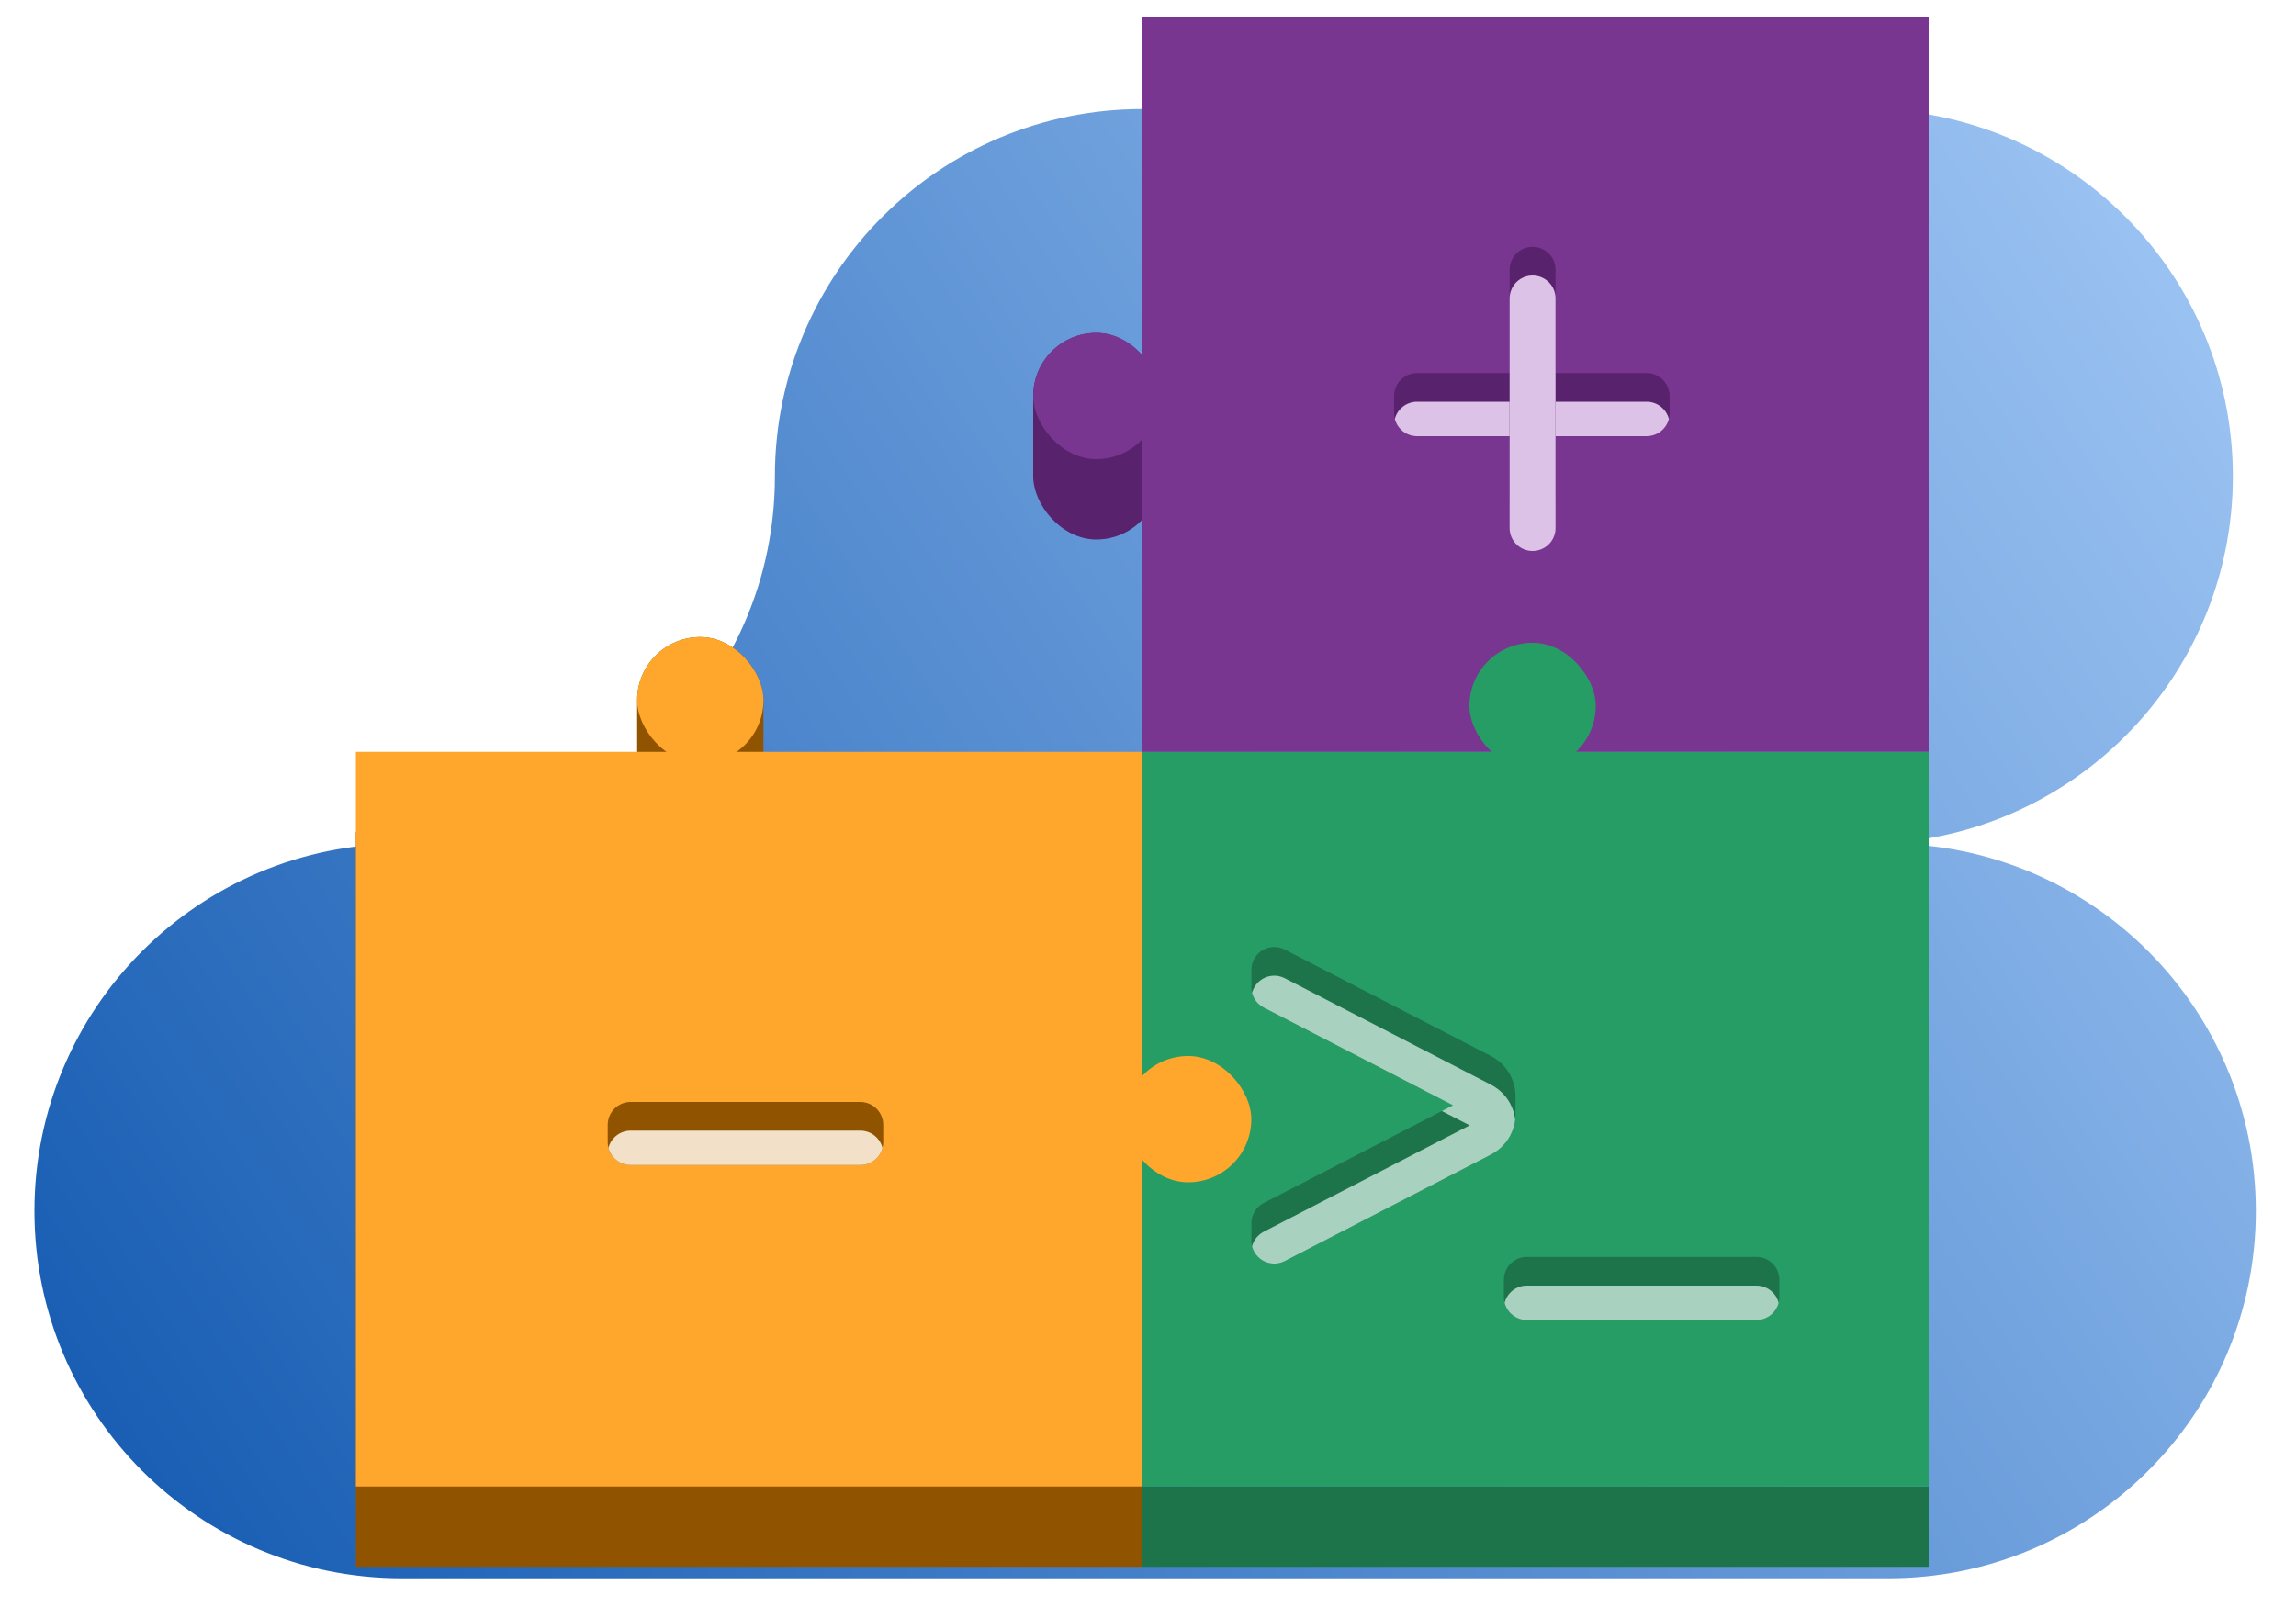 <svg width="400" height="280" viewBox="0 0 400 280" fill="none" xmlns="http://www.w3.org/2000/svg">
<path fill-rule="evenodd" clip-rule="evenodd" d="M199 19C163.654 19 135 47.654 135 83V83C135 118.346 106.346 147 71 147H70C34.654 147 6 175.654 6 211C6 246.346 34.654 275 70 275H329C364.346 275 393 246.346 393 211C393 175.654 364.346 147 329 147H325C360.346 147 389 118.346 389 83C389 47.654 360.346 19 325 19H199Z" fill="url(#paint0_linear_6_690)"/>
<rect x="180" y="58" width="22" height="36" rx="11" fill="#59226C"/>
<rect x="180" y="58" width="22" height="22" rx="11" fill="#793691"/>
<rect x="111" y="111" width="22" height="34" rx="11" fill="#905400"/>
<path d="M199 259H336V273H199V259Z" fill="url(#paint1_linear_6_690)"/>
<path d="M199 131H336V259H199V131Z" fill="#279D66"/>
<path fill-rule="evenodd" clip-rule="evenodd" d="M264.019 191.584C264.201 188.613 262.763 185.555 259.706 183.976L223.836 165.446C221.873 164.432 219.46 165.201 218.446 167.164C218.061 167.911 217.933 168.722 218.031 169.497C217.988 169.832 217.989 170.168 218.031 170.497C217.988 170.832 217.989 171.168 218.031 171.497C217.826 173.115 218.631 174.762 220.164 175.554L253.131 192.584L220.164 209.613C218.631 210.406 217.826 212.052 218.031 213.67C217.989 213.999 217.988 214.335 218.031 214.67C217.989 214.999 217.988 215.335 218.031 215.67C217.933 216.445 218.061 217.257 218.446 218.003C219.46 219.966 221.873 220.735 223.836 219.721L259.706 201.191C262.763 199.612 264.201 196.554 264.019 193.584C264.04 193.251 264.04 192.917 264.019 192.584C264.04 192.251 264.04 191.917 264.019 191.584Z" fill="#1D744B"/>
<path fill-rule="evenodd" clip-rule="evenodd" d="M263.973 195.083C263.671 192.625 262.248 190.289 259.706 188.976L223.836 170.446C221.873 169.432 219.46 170.201 218.446 172.164C218.306 172.435 218.2 172.715 218.126 172.999C218.401 174.063 219.111 175.01 220.164 175.554L253.131 192.584L251.195 193.584L256.035 196.084L220.164 214.613C219.111 215.158 218.401 216.105 218.126 217.169C218.2 217.453 218.306 217.732 218.446 218.003C219.46 219.966 221.873 220.735 223.836 219.721L258.891 201.613L259.706 201.191C262.249 199.878 263.671 197.541 263.973 195.083Z" fill="#A9D1BF"/>
<path d="M306 226H266V223H306V226Z" stroke="#1D744B" stroke-width="8" stroke-linecap="round" stroke-linejoin="round"/>
<path fill-rule="evenodd" clip-rule="evenodd" d="M309.874 227.001C309.43 228.725 307.864 230 306 230H266C264.136 230 262.57 228.725 262.126 226.999C262.57 225.275 264.136 224 266 224H306C307.864 224 309.43 225.275 309.874 227.001Z" fill="#A9D1BF"/>
<path d="M62 145H199V273H62V145Z" fill="#905400"/>
<rect x="62" y="131" width="137" height="128" fill="#FFA72D"/>
<path d="M149.874 199H109.874V196H149.874V199Z" stroke="#905400" stroke-width="8" stroke-linecap="round" stroke-linejoin="round"/>
<path fill-rule="evenodd" clip-rule="evenodd" d="M153.748 200.001C153.304 201.725 151.738 203 149.874 203H109.874C108.01 203 106.444 201.725 106 199.999C106.444 198.275 108.01 197 109.874 197H149.874C151.738 197 153.304 198.275 153.748 200.001Z" fill="#F2E1C8"/>
<path d="M199 3H336V131H199V3Z" fill="#793691"/>
<path d="M286.874 72H246.874V69H286.874V72Z" stroke="#59226C" stroke-width="8" stroke-linecap="round" stroke-linejoin="round"/>
<path fill-rule="evenodd" clip-rule="evenodd" d="M290.748 73.001C290.304 74.725 288.738 76 286.874 76H246.874C245.01 76 243.444 74.725 243 72.999C243.444 71.275 245.01 70 246.874 70H286.874C288.738 70 290.304 71.275 290.748 73.001Z" fill="#DCC2E6"/>
<path d="M267 87V47H267V87H267Z" stroke="#59226C" stroke-width="8" stroke-linecap="round" stroke-linejoin="round"/>
<path d="M267 92V52" stroke="#DCC2E6" stroke-width="8" stroke-linecap="round"/>
<rect x="196" y="184" width="22" height="22" rx="11" fill="#FFA72D"/>
<rect x="111" y="111" width="22" height="22" rx="11" fill="#FFA72D"/>
<rect x="256" y="112" width="22" height="22" rx="11" fill="#279D66"/>
<defs>
<linearGradient id="paint0_linear_6_690" x1="372.5" y1="43.5" x2="31" y2="265" gradientUnits="userSpaceOnUse">
<stop stop-color="#99C1F1"/>
<stop offset="1" stop-color="#1A5FB4"/>
</linearGradient>
<linearGradient id="paint1_linear_6_690" x1="194.5" y1="273" x2="337" y2="273" gradientUnits="userSpaceOnUse">
<stop stop-color="#1D744B"/>
</linearGradient>
</defs>
</svg>
